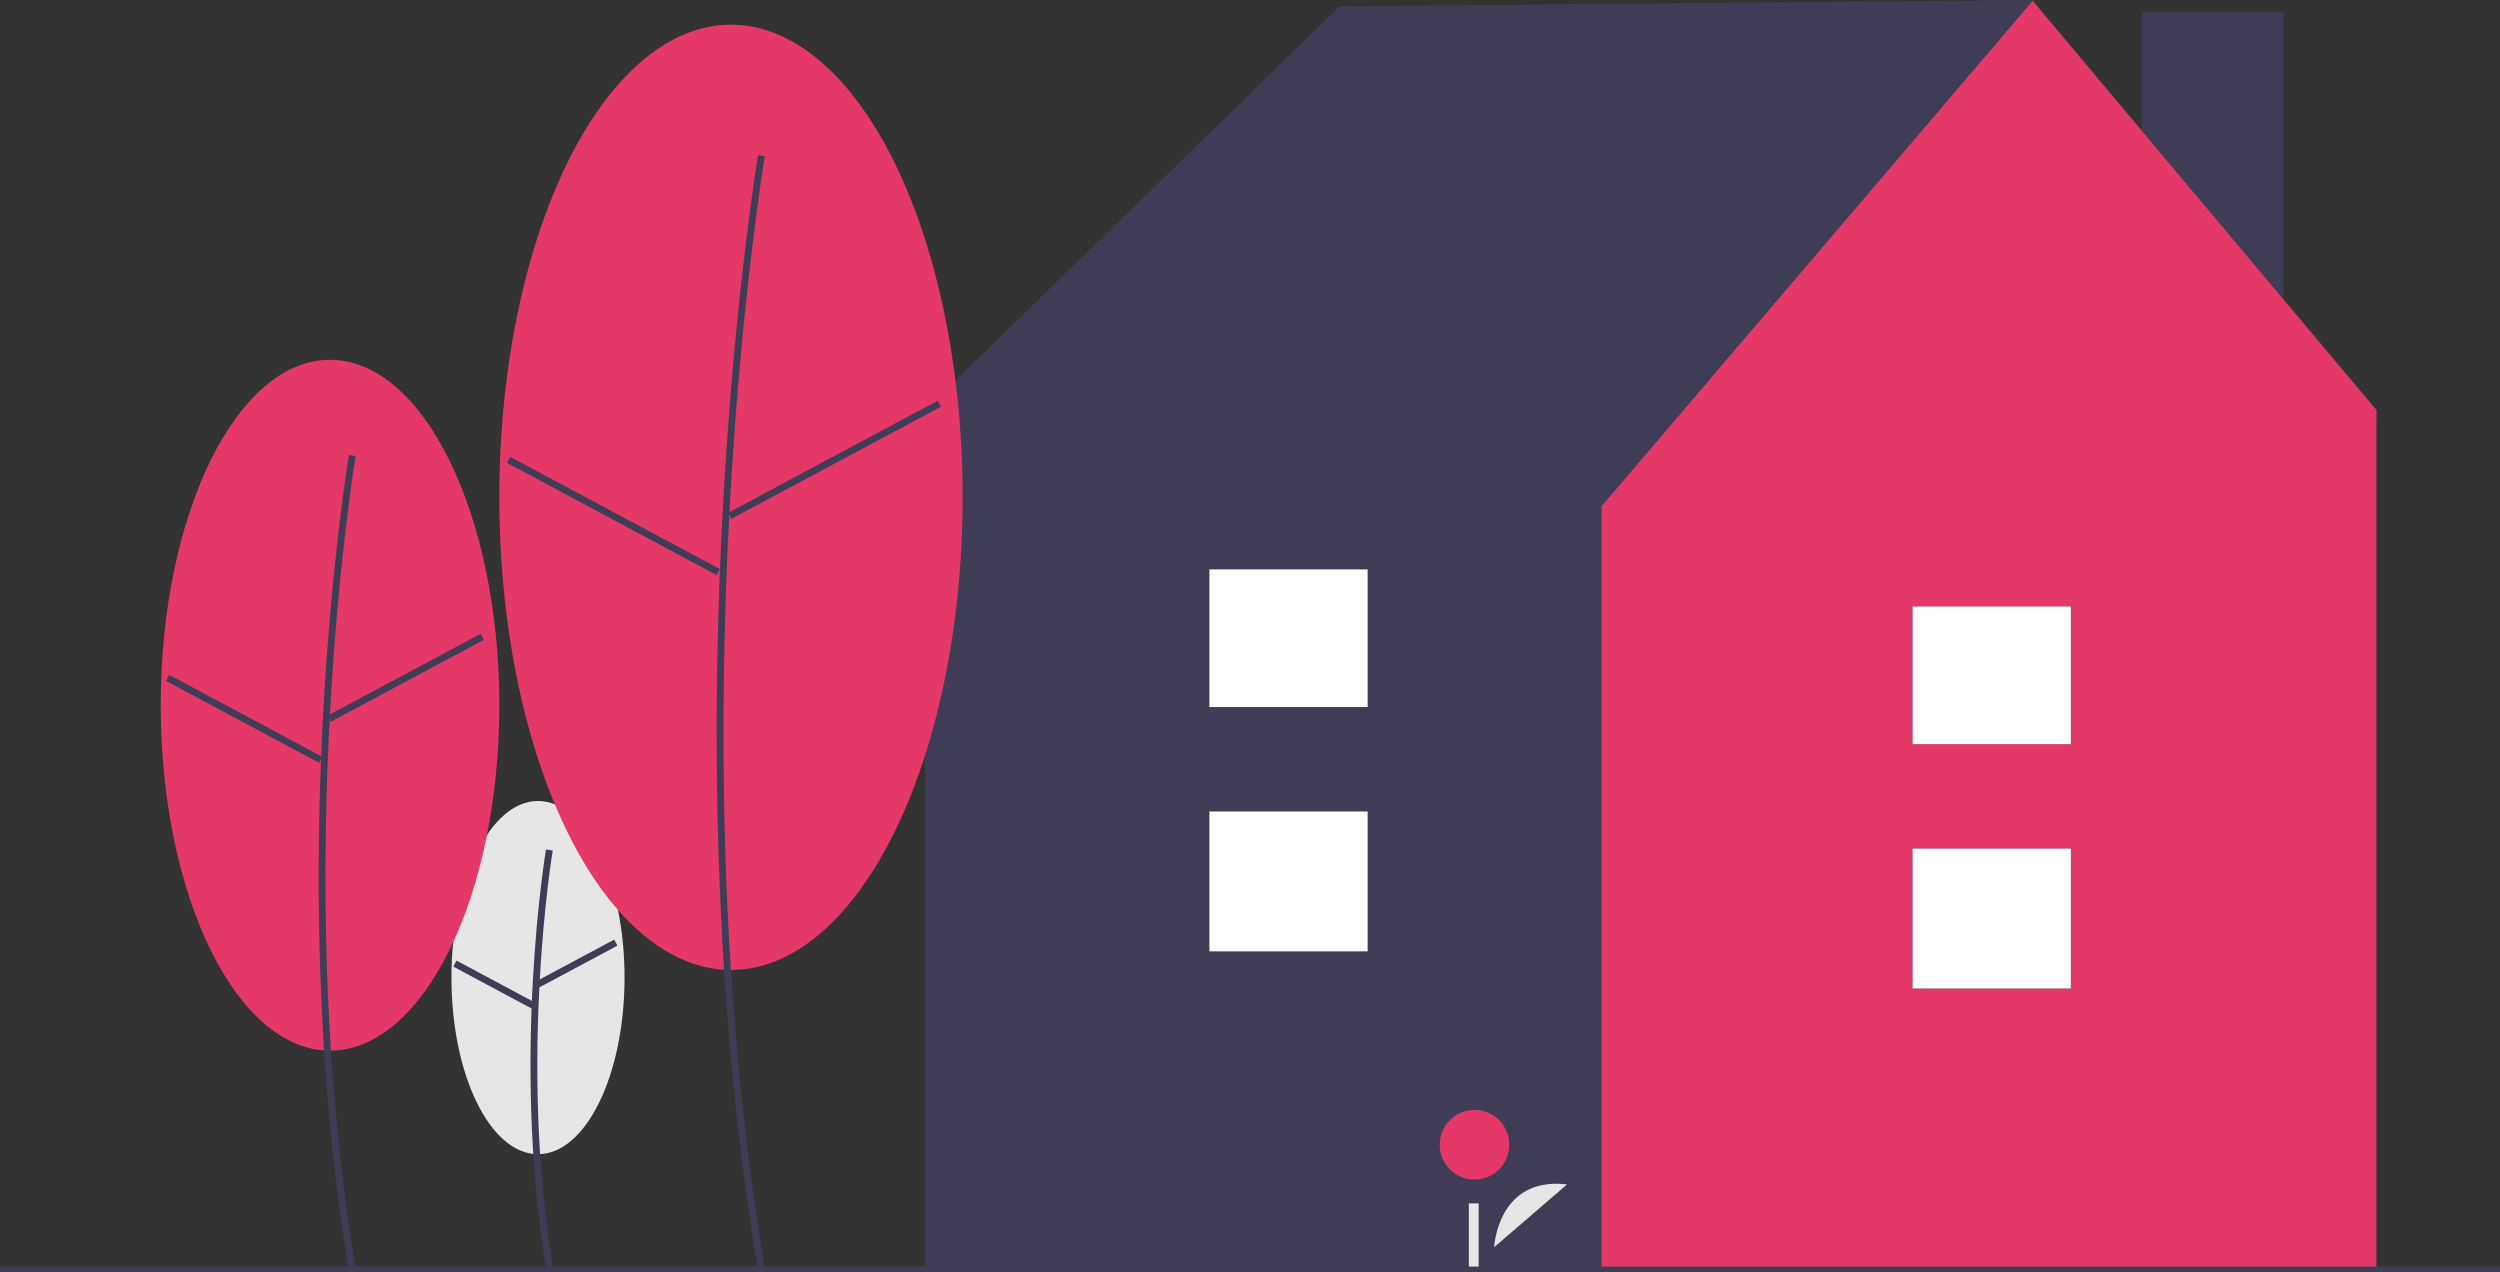 <svg id="bfca6550-aec3-4c0b-b342-e4bc13b78253" data-name="Layer 1" xmlns="http://www.w3.org/2000/svg" width="840.5" height="427.813" viewBox="0 0 840.5 427.813"><rect x="0" y="0" width="840.5" height="427.813" fill="#333333" stroke="none"/><ellipse cx="180.872" cy="328.665" rx="29.099" ry="59.374" fill="#e6e6e6"/><path d="M363.309,661.998c-11.655-69.925-.117-139.598.001-140.293l2.267.384c-.117.692-11.588,69.998.001,139.532Z" transform="translate(-179.75 -236.147)" fill="#3f3d56"/><rect x="358.706" y="558.946" width="29.841" height="2.3" transform="translate(-399.752 6.287) rotate(-28.142)" fill="#3f3d56"/><rect x="344.704" y="552.229" width="2.3" height="29.842" transform="translate(-497.134 368.285) rotate(-61.842)" fill="#3f3d56"/><rect x="720.059" y="3.963" width="47.694" height="165.095" fill="#3f3d56"/><polygon points="799.25 138 683.25 0 450.404 2.129 309.156 139.707 312.01 141.542 310.991 141.542 310.991 427.706 798.937 427.706 798.937 141.542 799.25 138" fill="#3f3d56"/><polygon points="683.371 0.294 538.455 170.193 538.455 427.706 798.937 427.706 798.937 137.873 683.371 0.294" fill="#e43869"/><rect x="643.015" y="285.298" width="53.197" height="47.02" fill="#3f3d56"/><rect x="643.015" y="203.911" width="53.197" height="46.275" fill="#3f3d56"/><rect x="643.015" y="285.298" width="53.197" height="47.02" fill="#fff"/><rect x="643.015" y="203.911" width="53.197" height="46.275" fill="#fff"/><path d="M682.079,655.462s1.14-23.896,24.519-21.118" transform="translate(-179.75 -236.147)" fill="#e6e6e6"/><circle cx="495.724" cy="384.874" r="11.701" fill="#e43869"/><rect x="493.82" y="404.578" width="3.303" height="23.12" fill="#e6e6e6"/><ellipse cx="110.955" cy="237.096" rx="56.915" ry="116.129" fill="#e43869"/><path d="M297.045,663.148c-22.765-136.585-.23-272.673.001-274.032l2.267.384c-.23,1.355-22.698,137.077.001,273.271Z" transform="translate(-179.75 -236.147)" fill="#3f3d56"/><rect x="286.957" y="462.869" width="58.368" height="2.3" transform="translate(-361.233 -32.184) rotate(-28.142)" fill="#3f3d56"/><rect x="260.67" y="448.633" width="2.3" height="58.368" transform="translate(-462.751 247.025) rotate(-61.843)" fill="#3f3d56"/><ellipse cx="245.754" cy="167.201" rx="77.883" ry="158.914" fill="#e43869"/><path d="M434.597,663.148c-31.14-186.837-.314-372.992.001-374.851l2.267.384c-.314,1.855-31.074,187.644.001,374.089Z" transform="translate(-179.75 -236.147)" fill="#3f3d56"/><rect x="420.375" y="389.575" width="79.871" height="2.3" transform="translate(-309.621 27.149) rotate(-28.142)" fill="#3f3d56"/><rect x="384.826" y="369.67" width="2.3" height="79.871" transform="translate(-337.043 320.472) rotate(-61.843)" fill="#3f3d56"/><rect y="425.813" width="840.5" height="2" fill="#3f3d56"/><rect x="406.602" y="272.821" width="53.197" height="47.02" fill="#3f3d56"/><rect x="406.602" y="191.434" width="53.197" height="46.275" fill="#3f3d56"/><rect x="406.602" y="272.821" width="53.197" height="47.02" fill="#fff"/><rect x="406.602" y="191.434" width="53.197" height="46.275" fill="#fff"/></svg>
